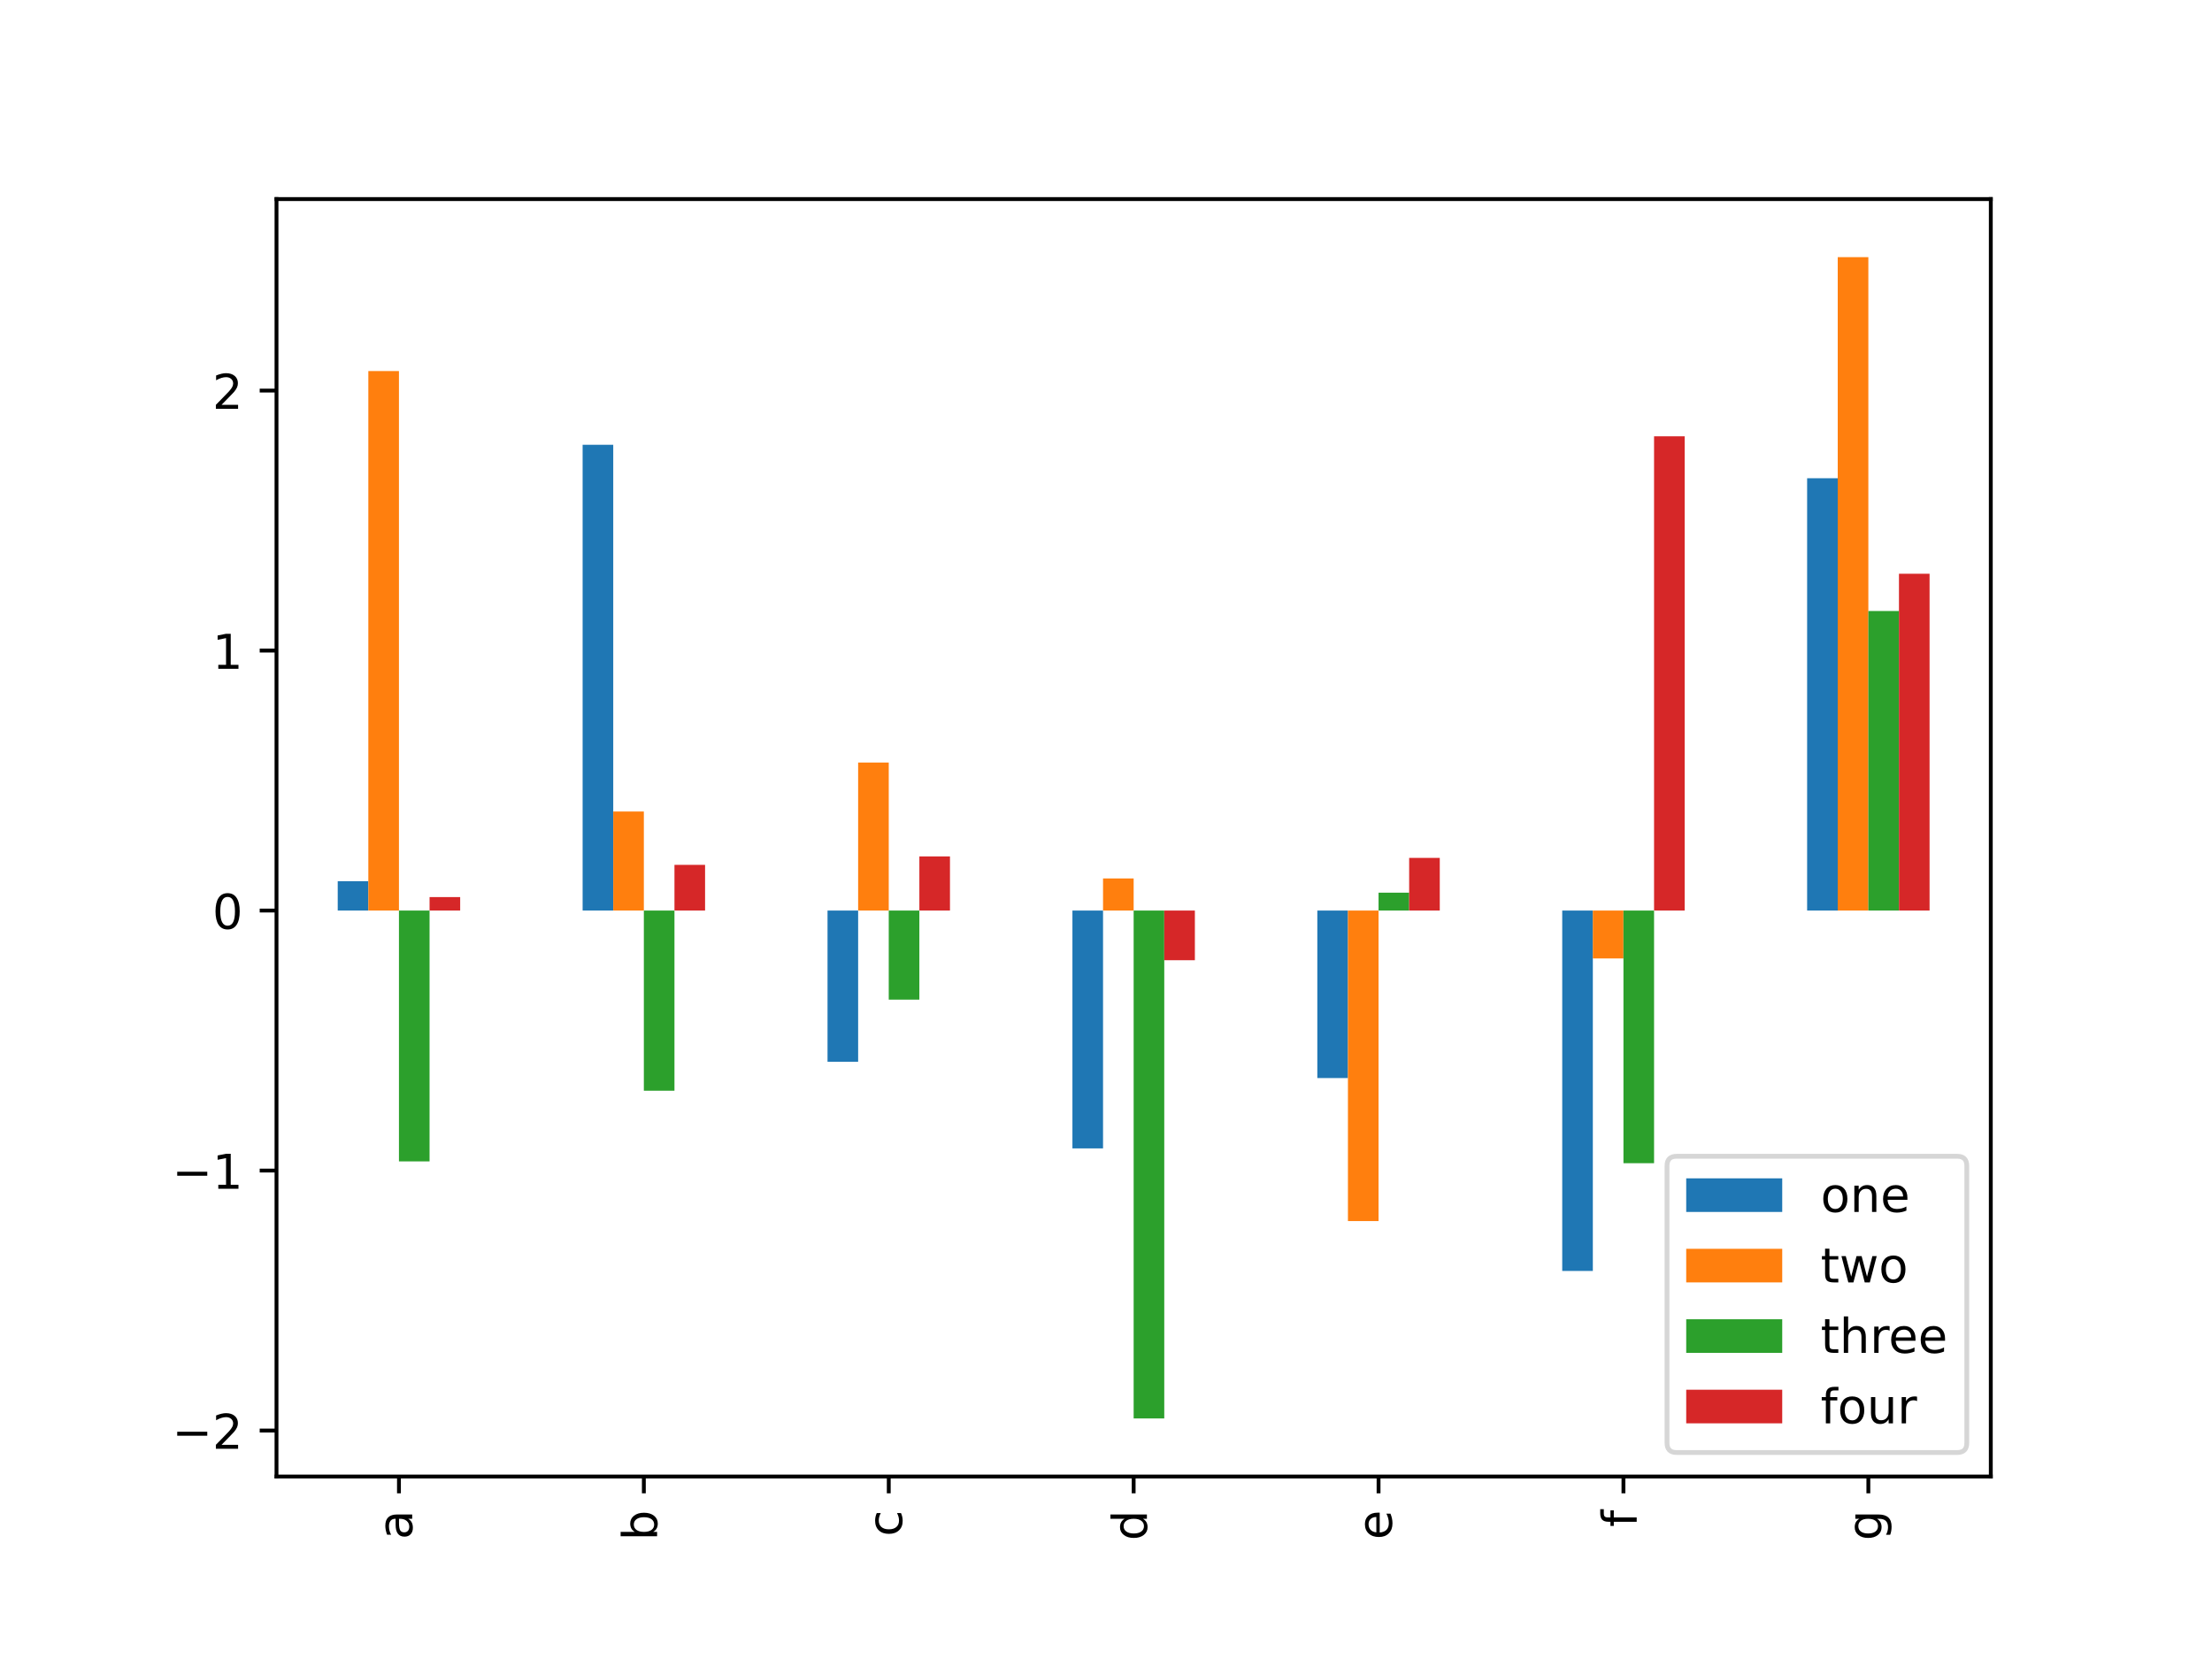 <?xml version="1.0" encoding="utf-8" standalone="no"?>
<!DOCTYPE svg PUBLIC "-//W3C//DTD SVG 1.1//EN"
  "http://www.w3.org/Graphics/SVG/1.1/DTD/svg11.dtd">
<!-- Created with matplotlib (https://matplotlib.org/) -->
<svg height="345.6pt" version="1.1" viewBox="0 0 460.8 345.6" width="460.8pt" xmlns="http://www.w3.org/2000/svg" xmlns:xlink="http://www.w3.org/1999/xlink">
 <defs>
  <style type="text/css">*{stroke-linecap:butt;stroke-linejoin:round;}</style>
 </defs>
 <g id="figure_1">
  <g id="patch_1">
   <path d="M 0 345.6 
L 460.8 345.6 
L 460.8 0 
L 0 0 
z
" style="fill:#ffffff;"/>
  </g>
  <g id="axes_1">
   <g id="patch_2">
    <path d="M 57.6 307.584 
L 414.72 307.584 
L 414.72 41.472 
L 57.6 41.472 
z
" style="fill:#ffffff;"/>
   </g>
   <g id="patch_3">
    <path clip-path="url(#pf28c10dfe5)" d="M 70.354 189.685 
L 76.731 189.685 
L 76.731 183.569 
L 70.354 183.569 
z
" style="fill:#1f77b4;"/>
   </g>
   <g id="patch_4">
    <path clip-path="url(#pf28c10dfe5)" d="M 121.371 189.685 
L 127.749 189.685 
L 127.749 92.655 
L 121.371 92.655 
z
" style="fill:#1f77b4;"/>
   </g>
   <g id="patch_5">
    <path clip-path="url(#pf28c10dfe5)" d="M 172.389 189.685 
L 178.766 189.685 
L 178.766 221.182 
L 172.389 221.182 
z
" style="fill:#1f77b4;"/>
   </g>
   <g id="patch_6">
    <path clip-path="url(#pf28c10dfe5)" d="M 223.406 189.685 
L 229.783 189.685 
L 229.783 239.232 
L 223.406 239.232 
z
" style="fill:#1f77b4;"/>
   </g>
   <g id="patch_7">
    <path clip-path="url(#pf28c10dfe5)" d="M 274.423 189.685 
L 280.8 189.685 
L 280.8 224.579 
L 274.423 224.579 
z
" style="fill:#1f77b4;"/>
   </g>
   <g id="patch_8">
    <path clip-path="url(#pf28c10dfe5)" d="M 325.44 189.685 
L 331.817 189.685 
L 331.817 264.762 
L 325.44 264.762 
z
" style="fill:#1f77b4;"/>
   </g>
   <g id="patch_9">
    <path clip-path="url(#pf28c10dfe5)" d="M 376.457 189.685 
L 382.834 189.685 
L 382.834 99.626 
L 376.457 99.626 
z
" style="fill:#1f77b4;"/>
   </g>
   <g id="patch_10">
    <path clip-path="url(#pf28c10dfe5)" d="M 76.731 189.685 
L 83.109 189.685 
L 83.109 77.298 
L 76.731 77.298 
z
" style="fill:#ff7f0e;"/>
   </g>
   <g id="patch_11">
    <path clip-path="url(#pf28c10dfe5)" d="M 127.749 189.685 
L 134.126 189.685 
L 134.126 169.054 
L 127.749 169.054 
z
" style="fill:#ff7f0e;"/>
   </g>
   <g id="patch_12">
    <path clip-path="url(#pf28c10dfe5)" d="M 178.766 189.685 
L 185.143 189.685 
L 185.143 158.849 
L 178.766 158.849 
z
" style="fill:#ff7f0e;"/>
   </g>
   <g id="patch_13">
    <path clip-path="url(#pf28c10dfe5)" d="M 229.783 189.685 
L 236.16 189.685 
L 236.16 182.995 
L 229.783 182.995 
z
" style="fill:#ff7f0e;"/>
   </g>
   <g id="patch_14">
    <path clip-path="url(#pf28c10dfe5)" d="M 280.8 189.685 
L 287.177 189.685 
L 287.177 254.371 
L 280.8 254.371 
z
" style="fill:#ff7f0e;"/>
   </g>
   <g id="patch_15">
    <path clip-path="url(#pf28c10dfe5)" d="M 331.817 189.685 
L 338.194 189.685 
L 338.194 199.662 
L 331.817 199.662 
z
" style="fill:#ff7f0e;"/>
   </g>
   <g id="patch_16">
    <path clip-path="url(#pf28c10dfe5)" d="M 382.834 189.685 
L 389.211 189.685 
L 389.211 53.568 
L 382.834 53.568 
z
" style="fill:#ff7f0e;"/>
   </g>
   <g id="patch_17">
    <path clip-path="url(#pf28c10dfe5)" d="M 83.109 189.685 
L 89.486 189.685 
L 89.486 241.939 
L 83.109 241.939 
z
" style="fill:#2ca02c;"/>
   </g>
   <g id="patch_18">
    <path clip-path="url(#pf28c10dfe5)" d="M 134.126 189.685 
L 140.503 189.685 
L 140.503 227.218 
L 134.126 227.218 
z
" style="fill:#2ca02c;"/>
   </g>
   <g id="patch_19">
    <path clip-path="url(#pf28c10dfe5)" d="M 185.143 189.685 
L 191.52 189.685 
L 191.52 208.242 
L 185.143 208.242 
z
" style="fill:#2ca02c;"/>
   </g>
   <g id="patch_20">
    <path clip-path="url(#pf28c10dfe5)" d="M 236.16 189.685 
L 242.537 189.685 
L 242.537 295.488 
L 236.16 295.488 
z
" style="fill:#2ca02c;"/>
   </g>
   <g id="patch_21">
    <path clip-path="url(#pf28c10dfe5)" d="M 287.177 189.685 
L 293.554 189.685 
L 293.554 185.96 
L 287.177 185.96 
z
" style="fill:#2ca02c;"/>
   </g>
   <g id="patch_22">
    <path clip-path="url(#pf28c10dfe5)" d="M 338.194 189.685 
L 344.571 189.685 
L 344.571 242.316 
L 338.194 242.316 
z
" style="fill:#2ca02c;"/>
   </g>
   <g id="patch_23">
    <path clip-path="url(#pf28c10dfe5)" d="M 389.211 189.685 
L 395.589 189.685 
L 395.589 127.285 
L 389.211 127.285 
z
" style="fill:#2ca02c;"/>
   </g>
   <g id="patch_24">
    <path clip-path="url(#pf28c10dfe5)" d="M 89.486 189.685 
L 95.863 189.685 
L 95.863 186.878 
L 89.486 186.878 
z
" style="fill:#d62728;"/>
   </g>
   <g id="patch_25">
    <path clip-path="url(#pf28c10dfe5)" d="M 140.503 189.685 
L 146.88 189.685 
L 146.88 180.166 
L 140.503 180.166 
z
" style="fill:#d62728;"/>
   </g>
   <g id="patch_26">
    <path clip-path="url(#pf28c10dfe5)" d="M 191.52 189.685 
L 197.897 189.685 
L 197.897 178.413 
L 191.52 178.413 
z
" style="fill:#d62728;"/>
   </g>
   <g id="patch_27">
    <path clip-path="url(#pf28c10dfe5)" d="M 242.537 189.685 
L 248.914 189.685 
L 248.914 200.031 
L 242.537 200.031 
z
" style="fill:#d62728;"/>
   </g>
   <g id="patch_28">
    <path clip-path="url(#pf28c10dfe5)" d="M 293.554 189.685 
L 299.931 189.685 
L 299.931 178.715 
L 293.554 178.715 
z
" style="fill:#d62728;"/>
   </g>
   <g id="patch_29">
    <path clip-path="url(#pf28c10dfe5)" d="M 344.571 189.685 
L 350.949 189.685 
L 350.949 90.893 
L 344.571 90.893 
z
" style="fill:#d62728;"/>
   </g>
   <g id="patch_30">
    <path clip-path="url(#pf28c10dfe5)" d="M 395.589 189.685 
L 401.966 189.685 
L 401.966 119.522 
L 395.589 119.522 
z
" style="fill:#d62728;"/>
   </g>
   <g id="matplotlib.axis_1">
    <g id="xtick_1">
     <g id="line2d_1">
      <defs>
       <path d="M 0 0 
L 0 3.5 
" id="m42d9468f5a" style="stroke:#000000;stroke-width:0.8;"/>
      </defs>
      <g>
       <use style="stroke:#000000;stroke-width:0.8;" x="83.109" xlink:href="#m42d9468f5a" y="307.584"/>
      </g>
     </g>
     <g id="text_1">
      <!-- a -->
      <g transform="translate(85.868 320.712)rotate(-90)scale(0.1 -0.1)">
       <defs>
        <path d="M 34.281 27.484 
Q 23.391 27.484 19.188 25 
Q 14.984 22.516 14.984 16.5 
Q 14.984 11.719 18.141 8.906 
Q 21.297 6.109 26.703 6.109 
Q 34.188 6.109 38.703 11.406 
Q 43.219 16.703 43.219 25.484 
L 43.219 27.484 
z
M 52.203 31.203 
L 52.203 0 
L 43.219 0 
L 43.219 8.297 
Q 40.141 3.328 35.547 0.953 
Q 30.953 -1.422 24.312 -1.422 
Q 15.922 -1.422 10.953 3.297 
Q 6 8.016 6 15.922 
Q 6 25.141 12.172 29.828 
Q 18.359 34.516 30.609 34.516 
L 43.219 34.516 
L 43.219 35.406 
Q 43.219 41.609 39.141 45 
Q 35.062 48.391 27.688 48.391 
Q 23 48.391 18.547 47.266 
Q 14.109 46.141 10.016 43.891 
L 10.016 52.203 
Q 14.938 54.109 19.578 55.047 
Q 24.219 56 28.609 56 
Q 40.484 56 46.344 49.844 
Q 52.203 43.703 52.203 31.203 
z
" id="DejaVuSans-97"/>
       </defs>
       <use xlink:href="#DejaVuSans-97"/>
      </g>
     </g>
    </g>
    <g id="xtick_2">
     <g id="line2d_2">
      <g>
       <use style="stroke:#000000;stroke-width:0.8;" x="134.126" xlink:href="#m42d9468f5a" y="307.584"/>
      </g>
     </g>
     <g id="text_2">
      <!-- b -->
      <g transform="translate(136.885 320.932)rotate(-90)scale(0.1 -0.1)">
       <defs>
        <path d="M 48.688 27.297 
Q 48.688 37.203 44.609 42.844 
Q 40.531 48.484 33.406 48.484 
Q 26.266 48.484 22.188 42.844 
Q 18.109 37.203 18.109 27.297 
Q 18.109 17.391 22.188 11.75 
Q 26.266 6.109 33.406 6.109 
Q 40.531 6.109 44.609 11.75 
Q 48.688 17.391 48.688 27.297 
z
M 18.109 46.391 
Q 20.953 51.266 25.266 53.625 
Q 29.594 56 35.594 56 
Q 45.562 56 51.781 48.094 
Q 58.016 40.188 58.016 27.297 
Q 58.016 14.406 51.781 6.484 
Q 45.562 -1.422 35.594 -1.422 
Q 29.594 -1.422 25.266 0.953 
Q 20.953 3.328 18.109 8.203 
L 18.109 0 
L 9.078 0 
L 9.078 75.984 
L 18.109 75.984 
z
" id="DejaVuSans-98"/>
       </defs>
       <use xlink:href="#DejaVuSans-98"/>
      </g>
     </g>
    </g>
    <g id="xtick_3">
     <g id="line2d_3">
      <g>
       <use style="stroke:#000000;stroke-width:0.8;" x="185.143" xlink:href="#m42d9468f5a" y="307.584"/>
      </g>
     </g>
     <g id="text_3">
      <!-- c -->
      <g transform="translate(187.902 320.082)rotate(-90)scale(0.1 -0.1)">
       <defs>
        <path d="M 48.781 52.594 
L 48.781 44.188 
Q 44.969 46.297 41.141 47.344 
Q 37.312 48.391 33.406 48.391 
Q 24.656 48.391 19.812 42.844 
Q 14.984 37.312 14.984 27.297 
Q 14.984 17.281 19.812 11.734 
Q 24.656 6.203 33.406 6.203 
Q 37.312 6.203 41.141 7.25 
Q 44.969 8.297 48.781 10.406 
L 48.781 2.094 
Q 45.016 0.344 40.984 -0.531 
Q 36.969 -1.422 32.422 -1.422 
Q 20.062 -1.422 12.781 6.344 
Q 5.516 14.109 5.516 27.297 
Q 5.516 40.672 12.859 48.328 
Q 20.219 56 33.016 56 
Q 37.156 56 41.109 55.141 
Q 45.062 54.297 48.781 52.594 
z
" id="DejaVuSans-99"/>
       </defs>
       <use xlink:href="#DejaVuSans-99"/>
      </g>
     </g>
    </g>
    <g id="xtick_4">
     <g id="line2d_4">
      <g>
       <use style="stroke:#000000;stroke-width:0.8;" x="236.16" xlink:href="#m42d9468f5a" y="307.584"/>
      </g>
     </g>
     <g id="text_4">
      <!-- d -->
      <g transform="translate(238.919 320.932)rotate(-90)scale(0.1 -0.1)">
       <defs>
        <path d="M 45.406 46.391 
L 45.406 75.984 
L 54.391 75.984 
L 54.391 0 
L 45.406 0 
L 45.406 8.203 
Q 42.578 3.328 38.25 0.953 
Q 33.938 -1.422 27.875 -1.422 
Q 17.969 -1.422 11.734 6.484 
Q 5.516 14.406 5.516 27.297 
Q 5.516 40.188 11.734 48.094 
Q 17.969 56 27.875 56 
Q 33.938 56 38.25 53.625 
Q 42.578 51.266 45.406 46.391 
z
M 14.797 27.297 
Q 14.797 17.391 18.875 11.75 
Q 22.953 6.109 30.078 6.109 
Q 37.203 6.109 41.297 11.75 
Q 45.406 17.391 45.406 27.297 
Q 45.406 37.203 41.297 42.844 
Q 37.203 48.484 30.078 48.484 
Q 22.953 48.484 18.875 42.844 
Q 14.797 37.203 14.797 27.297 
z
" id="DejaVuSans-100"/>
       </defs>
       <use xlink:href="#DejaVuSans-100"/>
      </g>
     </g>
    </g>
    <g id="xtick_5">
     <g id="line2d_5">
      <g>
       <use style="stroke:#000000;stroke-width:0.8;" x="287.177" xlink:href="#m42d9468f5a" y="307.584"/>
      </g>
     </g>
     <g id="text_5">
      <!-- e -->
      <g transform="translate(289.937 320.737)rotate(-90)scale(0.1 -0.1)">
       <defs>
        <path d="M 56.203 29.594 
L 56.203 25.203 
L 14.891 25.203 
Q 15.484 15.922 20.484 11.062 
Q 25.484 6.203 34.422 6.203 
Q 39.594 6.203 44.453 7.469 
Q 49.312 8.734 54.109 11.281 
L 54.109 2.781 
Q 49.266 0.734 44.188 -0.344 
Q 39.109 -1.422 33.891 -1.422 
Q 20.797 -1.422 13.156 6.188 
Q 5.516 13.812 5.516 26.812 
Q 5.516 40.234 12.766 48.109 
Q 20.016 56 32.328 56 
Q 43.359 56 49.781 48.891 
Q 56.203 41.797 56.203 29.594 
z
M 47.219 32.234 
Q 47.125 39.594 43.094 43.984 
Q 39.062 48.391 32.422 48.391 
Q 24.906 48.391 20.391 44.141 
Q 15.875 39.891 15.188 32.172 
z
" id="DejaVuSans-101"/>
       </defs>
       <use xlink:href="#DejaVuSans-101"/>
      </g>
     </g>
    </g>
    <g id="xtick_6">
     <g id="line2d_6">
      <g>
       <use style="stroke:#000000;stroke-width:0.8;" x="338.194" xlink:href="#m42d9468f5a" y="307.584"/>
      </g>
     </g>
     <g id="text_6">
      <!-- f -->
      <g transform="translate(340.954 318.104)rotate(-90)scale(0.1 -0.1)">
       <defs>
        <path d="M 37.109 75.984 
L 37.109 68.5 
L 28.516 68.5 
Q 23.688 68.5 21.797 66.547 
Q 19.922 64.594 19.922 59.516 
L 19.922 54.688 
L 34.719 54.688 
L 34.719 47.703 
L 19.922 47.703 
L 19.922 0 
L 10.891 0 
L 10.891 47.703 
L 2.297 47.703 
L 2.297 54.688 
L 10.891 54.688 
L 10.891 58.5 
Q 10.891 67.625 15.141 71.797 
Q 19.391 75.984 28.609 75.984 
z
" id="DejaVuSans-102"/>
       </defs>
       <use xlink:href="#DejaVuSans-102"/>
      </g>
     </g>
    </g>
    <g id="xtick_7">
     <g id="line2d_7">
      <g>
       <use style="stroke:#000000;stroke-width:0.8;" x="389.211" xlink:href="#m42d9468f5a" y="307.584"/>
      </g>
     </g>
     <g id="text_7">
      <!-- g -->
      <g transform="translate(391.971 320.932)rotate(-90)scale(0.1 -0.1)">
       <defs>
        <path d="M 45.406 27.984 
Q 45.406 37.75 41.375 43.109 
Q 37.359 48.484 30.078 48.484 
Q 22.859 48.484 18.828 43.109 
Q 14.797 37.75 14.797 27.984 
Q 14.797 18.266 18.828 12.891 
Q 22.859 7.516 30.078 7.516 
Q 37.359 7.516 41.375 12.891 
Q 45.406 18.266 45.406 27.984 
z
M 54.391 6.781 
Q 54.391 -7.172 48.188 -13.984 
Q 42 -20.797 29.203 -20.797 
Q 24.469 -20.797 20.266 -20.094 
Q 16.062 -19.391 12.109 -17.922 
L 12.109 -9.188 
Q 16.062 -11.328 19.922 -12.344 
Q 23.781 -13.375 27.781 -13.375 
Q 36.625 -13.375 41.016 -8.766 
Q 45.406 -4.156 45.406 5.172 
L 45.406 9.625 
Q 42.625 4.781 38.281 2.391 
Q 33.938 0 27.875 0 
Q 17.828 0 11.672 7.656 
Q 5.516 15.328 5.516 27.984 
Q 5.516 40.672 11.672 48.328 
Q 17.828 56 27.875 56 
Q 33.938 56 38.281 53.609 
Q 42.625 51.219 45.406 46.391 
L 45.406 54.688 
L 54.391 54.688 
z
" id="DejaVuSans-103"/>
       </defs>
       <use xlink:href="#DejaVuSans-103"/>
      </g>
     </g>
    </g>
   </g>
   <g id="matplotlib.axis_2">
    <g id="ytick_1">
     <g id="line2d_8">
      <defs>
       <path d="M 0 0 
L -3.5 0 
" id="m63ba38aa3e" style="stroke:#000000;stroke-width:0.8;"/>
      </defs>
      <g>
       <use style="stroke:#000000;stroke-width:0.8;" x="57.6" xlink:href="#m63ba38aa3e" y="298.009"/>
      </g>
     </g>
     <g id="text_8">
      <!-- −2 -->
      <g transform="translate(35.858 301.808)scale(0.1 -0.1)">
       <defs>
        <path d="M 10.594 35.5 
L 73.188 35.5 
L 73.188 27.203 
L 10.594 27.203 
z
" id="DejaVuSans-8722"/>
        <path d="M 19.188 8.297 
L 53.609 8.297 
L 53.609 0 
L 7.328 0 
L 7.328 8.297 
Q 12.938 14.109 22.625 23.891 
Q 32.328 33.688 34.812 36.531 
Q 39.547 41.844 41.422 45.531 
Q 43.312 49.219 43.312 52.781 
Q 43.312 58.594 39.234 62.25 
Q 35.156 65.922 28.609 65.922 
Q 23.969 65.922 18.812 64.312 
Q 13.672 62.703 7.812 59.422 
L 7.812 69.391 
Q 13.766 71.781 18.938 73 
Q 24.125 74.219 28.422 74.219 
Q 39.75 74.219 46.484 68.547 
Q 53.219 62.891 53.219 53.422 
Q 53.219 48.922 51.531 44.891 
Q 49.859 40.875 45.406 35.406 
Q 44.188 33.984 37.641 27.219 
Q 31.109 20.453 19.188 8.297 
z
" id="DejaVuSans-50"/>
       </defs>
       <use xlink:href="#DejaVuSans-8722"/>
       <use x="83.789" xlink:href="#DejaVuSans-50"/>
      </g>
     </g>
    </g>
    <g id="ytick_2">
     <g id="line2d_9">
      <g>
       <use style="stroke:#000000;stroke-width:0.8;" x="57.6" xlink:href="#m63ba38aa3e" y="243.847"/>
      </g>
     </g>
     <g id="text_9">
      <!-- −1 -->
      <g transform="translate(35.858 247.646)scale(0.1 -0.1)">
       <defs>
        <path d="M 12.406 8.297 
L 28.516 8.297 
L 28.516 63.922 
L 10.984 60.406 
L 10.984 69.391 
L 28.422 72.906 
L 38.281 72.906 
L 38.281 8.297 
L 54.391 8.297 
L 54.391 0 
L 12.406 0 
z
" id="DejaVuSans-49"/>
       </defs>
       <use xlink:href="#DejaVuSans-8722"/>
       <use x="83.789" xlink:href="#DejaVuSans-49"/>
      </g>
     </g>
    </g>
    <g id="ytick_3">
     <g id="line2d_10">
      <g>
       <use style="stroke:#000000;stroke-width:0.8;" x="57.6" xlink:href="#m63ba38aa3e" y="189.685"/>
      </g>
     </g>
     <g id="text_10">
      <!-- 0 -->
      <g transform="translate(44.237 193.485)scale(0.1 -0.1)">
       <defs>
        <path d="M 31.781 66.406 
Q 24.172 66.406 20.328 58.906 
Q 16.5 51.422 16.5 36.375 
Q 16.5 21.391 20.328 13.891 
Q 24.172 6.391 31.781 6.391 
Q 39.453 6.391 43.281 13.891 
Q 47.125 21.391 47.125 36.375 
Q 47.125 51.422 43.281 58.906 
Q 39.453 66.406 31.781 66.406 
z
M 31.781 74.219 
Q 44.047 74.219 50.516 64.516 
Q 56.984 54.828 56.984 36.375 
Q 56.984 17.969 50.516 8.266 
Q 44.047 -1.422 31.781 -1.422 
Q 19.531 -1.422 13.062 8.266 
Q 6.594 17.969 6.594 36.375 
Q 6.594 54.828 13.062 64.516 
Q 19.531 74.219 31.781 74.219 
z
" id="DejaVuSans-48"/>
       </defs>
       <use xlink:href="#DejaVuSans-48"/>
      </g>
     </g>
    </g>
    <g id="ytick_4">
     <g id="line2d_11">
      <g>
       <use style="stroke:#000000;stroke-width:0.8;" x="57.6" xlink:href="#m63ba38aa3e" y="135.524"/>
      </g>
     </g>
     <g id="text_11">
      <!-- 1 -->
      <g transform="translate(44.237 139.323)scale(0.1 -0.1)">
       <use xlink:href="#DejaVuSans-49"/>
      </g>
     </g>
    </g>
    <g id="ytick_5">
     <g id="line2d_12">
      <g>
       <use style="stroke:#000000;stroke-width:0.8;" x="57.6" xlink:href="#m63ba38aa3e" y="81.362"/>
      </g>
     </g>
     <g id="text_12">
      <!-- 2 -->
      <g transform="translate(44.237 85.162)scale(0.1 -0.1)">
       <use xlink:href="#DejaVuSans-50"/>
      </g>
     </g>
    </g>
   </g>
   <g id="patch_31">
    <path d="M 57.6 307.584 
L 57.6 41.472 
" style="fill:none;stroke:#000000;stroke-linecap:square;stroke-linejoin:miter;stroke-width:0.8;"/>
   </g>
   <g id="patch_32">
    <path d="M 414.72 307.584 
L 414.72 41.472 
" style="fill:none;stroke:#000000;stroke-linecap:square;stroke-linejoin:miter;stroke-width:0.8;"/>
   </g>
   <g id="patch_33">
    <path d="M 57.6 307.584 
L 414.72 307.584 
" style="fill:none;stroke:#000000;stroke-linecap:square;stroke-linejoin:miter;stroke-width:0.8;"/>
   </g>
   <g id="patch_34">
    <path d="M 57.6 41.472 
L 414.72 41.472 
" style="fill:none;stroke:#000000;stroke-linecap:square;stroke-linejoin:miter;stroke-width:0.8;"/>
   </g>
   <g id="legend_1">
    <g id="patch_35">
     <path d="M 349.27 302.584 
L 407.72 302.584 
Q 409.72 302.584 409.72 300.584 
L 409.72 242.871 
Q 409.72 240.871 407.72 240.871 
L 349.27 240.871 
Q 347.27 240.871 347.27 242.871 
L 347.27 300.584 
Q 347.27 302.584 349.27 302.584 
z
" style="fill:#ffffff;opacity:0.8;stroke:#cccccc;stroke-linejoin:miter;"/>
    </g>
    <g id="patch_36">
     <path d="M 351.27 252.47 
L 371.27 252.47 
L 371.27 245.47 
L 351.27 245.47 
z
" style="fill:#1f77b4;"/>
    </g>
    <g id="text_13">
     <!-- one -->
     <g transform="translate(379.27 252.47)scale(0.1 -0.1)">
      <defs>
       <path d="M 30.609 48.391 
Q 23.391 48.391 19.188 42.75 
Q 14.984 37.109 14.984 27.297 
Q 14.984 17.484 19.156 11.844 
Q 23.344 6.203 30.609 6.203 
Q 37.797 6.203 41.984 11.859 
Q 46.188 17.531 46.188 27.297 
Q 46.188 37.016 41.984 42.703 
Q 37.797 48.391 30.609 48.391 
z
M 30.609 56 
Q 42.328 56 49.016 48.375 
Q 55.719 40.766 55.719 27.297 
Q 55.719 13.875 49.016 6.219 
Q 42.328 -1.422 30.609 -1.422 
Q 18.844 -1.422 12.172 6.219 
Q 5.516 13.875 5.516 27.297 
Q 5.516 40.766 12.172 48.375 
Q 18.844 56 30.609 56 
z
" id="DejaVuSans-111"/>
       <path d="M 54.891 33.016 
L 54.891 0 
L 45.906 0 
L 45.906 32.719 
Q 45.906 40.484 42.875 44.328 
Q 39.844 48.188 33.797 48.188 
Q 26.516 48.188 22.312 43.547 
Q 18.109 38.922 18.109 30.906 
L 18.109 0 
L 9.078 0 
L 9.078 54.688 
L 18.109 54.688 
L 18.109 46.188 
Q 21.344 51.125 25.703 53.562 
Q 30.078 56 35.797 56 
Q 45.219 56 50.047 50.172 
Q 54.891 44.344 54.891 33.016 
z
" id="DejaVuSans-110"/>
      </defs>
      <use xlink:href="#DejaVuSans-111"/>
      <use x="61.182" xlink:href="#DejaVuSans-110"/>
      <use x="124.561" xlink:href="#DejaVuSans-101"/>
     </g>
    </g>
    <g id="patch_37">
     <path d="M 351.27 267.148 
L 371.27 267.148 
L 371.27 260.148 
L 351.27 260.148 
z
" style="fill:#ff7f0e;"/>
    </g>
    <g id="text_14">
     <!-- two -->
     <g transform="translate(379.27 267.148)scale(0.1 -0.1)">
      <defs>
       <path d="M 18.312 70.219 
L 18.312 54.688 
L 36.812 54.688 
L 36.812 47.703 
L 18.312 47.703 
L 18.312 18.016 
Q 18.312 11.328 20.141 9.422 
Q 21.969 7.516 27.594 7.516 
L 36.812 7.516 
L 36.812 0 
L 27.594 0 
Q 17.188 0 13.234 3.875 
Q 9.281 7.766 9.281 18.016 
L 9.281 47.703 
L 2.688 47.703 
L 2.688 54.688 
L 9.281 54.688 
L 9.281 70.219 
z
" id="DejaVuSans-116"/>
       <path d="M 4.203 54.688 
L 13.188 54.688 
L 24.422 12.016 
L 35.594 54.688 
L 46.188 54.688 
L 57.422 12.016 
L 68.609 54.688 
L 77.594 54.688 
L 63.281 0 
L 52.688 0 
L 40.922 44.828 
L 29.109 0 
L 18.5 0 
z
" id="DejaVuSans-119"/>
      </defs>
      <use xlink:href="#DejaVuSans-116"/>
      <use x="39.209" xlink:href="#DejaVuSans-119"/>
      <use x="120.996" xlink:href="#DejaVuSans-111"/>
     </g>
    </g>
    <g id="patch_38">
     <path d="M 351.27 281.826 
L 371.27 281.826 
L 371.27 274.826 
L 351.27 274.826 
z
" style="fill:#2ca02c;"/>
    </g>
    <g id="text_15">
     <!-- three -->
     <g transform="translate(379.27 281.826)scale(0.1 -0.1)">
      <defs>
       <path d="M 54.891 33.016 
L 54.891 0 
L 45.906 0 
L 45.906 32.719 
Q 45.906 40.484 42.875 44.328 
Q 39.844 48.188 33.797 48.188 
Q 26.516 48.188 22.312 43.547 
Q 18.109 38.922 18.109 30.906 
L 18.109 0 
L 9.078 0 
L 9.078 75.984 
L 18.109 75.984 
L 18.109 46.188 
Q 21.344 51.125 25.703 53.562 
Q 30.078 56 35.797 56 
Q 45.219 56 50.047 50.172 
Q 54.891 44.344 54.891 33.016 
z
" id="DejaVuSans-104"/>
       <path d="M 41.109 46.297 
Q 39.594 47.172 37.812 47.578 
Q 36.031 48 33.891 48 
Q 26.266 48 22.188 43.047 
Q 18.109 38.094 18.109 28.812 
L 18.109 0 
L 9.078 0 
L 9.078 54.688 
L 18.109 54.688 
L 18.109 46.188 
Q 20.953 51.172 25.484 53.578 
Q 30.031 56 36.531 56 
Q 37.453 56 38.578 55.875 
Q 39.703 55.766 41.062 55.516 
z
" id="DejaVuSans-114"/>
      </defs>
      <use xlink:href="#DejaVuSans-116"/>
      <use x="39.209" xlink:href="#DejaVuSans-104"/>
      <use x="102.588" xlink:href="#DejaVuSans-114"/>
      <use x="141.451" xlink:href="#DejaVuSans-101"/>
      <use x="202.975" xlink:href="#DejaVuSans-101"/>
     </g>
    </g>
    <g id="patch_39">
     <path d="M 351.27 296.504 
L 371.27 296.504 
L 371.27 289.504 
L 351.27 289.504 
z
" style="fill:#d62728;"/>
    </g>
    <g id="text_16">
     <!-- four -->
     <g transform="translate(379.27 296.504)scale(0.1 -0.1)">
      <defs>
       <path d="M 8.5 21.578 
L 8.5 54.688 
L 17.484 54.688 
L 17.484 21.922 
Q 17.484 14.156 20.5 10.266 
Q 23.531 6.391 29.594 6.391 
Q 36.859 6.391 41.078 11.031 
Q 45.312 15.672 45.312 23.688 
L 45.312 54.688 
L 54.297 54.688 
L 54.297 0 
L 45.312 0 
L 45.312 8.406 
Q 42.047 3.422 37.719 1 
Q 33.406 -1.422 27.688 -1.422 
Q 18.266 -1.422 13.375 4.438 
Q 8.5 10.297 8.5 21.578 
z
M 31.109 56 
z
" id="DejaVuSans-117"/>
      </defs>
      <use xlink:href="#DejaVuSans-102"/>
      <use x="35.205" xlink:href="#DejaVuSans-111"/>
      <use x="96.387" xlink:href="#DejaVuSans-117"/>
      <use x="159.766" xlink:href="#DejaVuSans-114"/>
     </g>
    </g>
   </g>
  </g>
 </g>
 <defs>
  <clipPath id="pf28c10dfe5">
   <rect height="266.112" width="357.12" x="57.6" y="41.472"/>
  </clipPath>
 </defs>
</svg>
